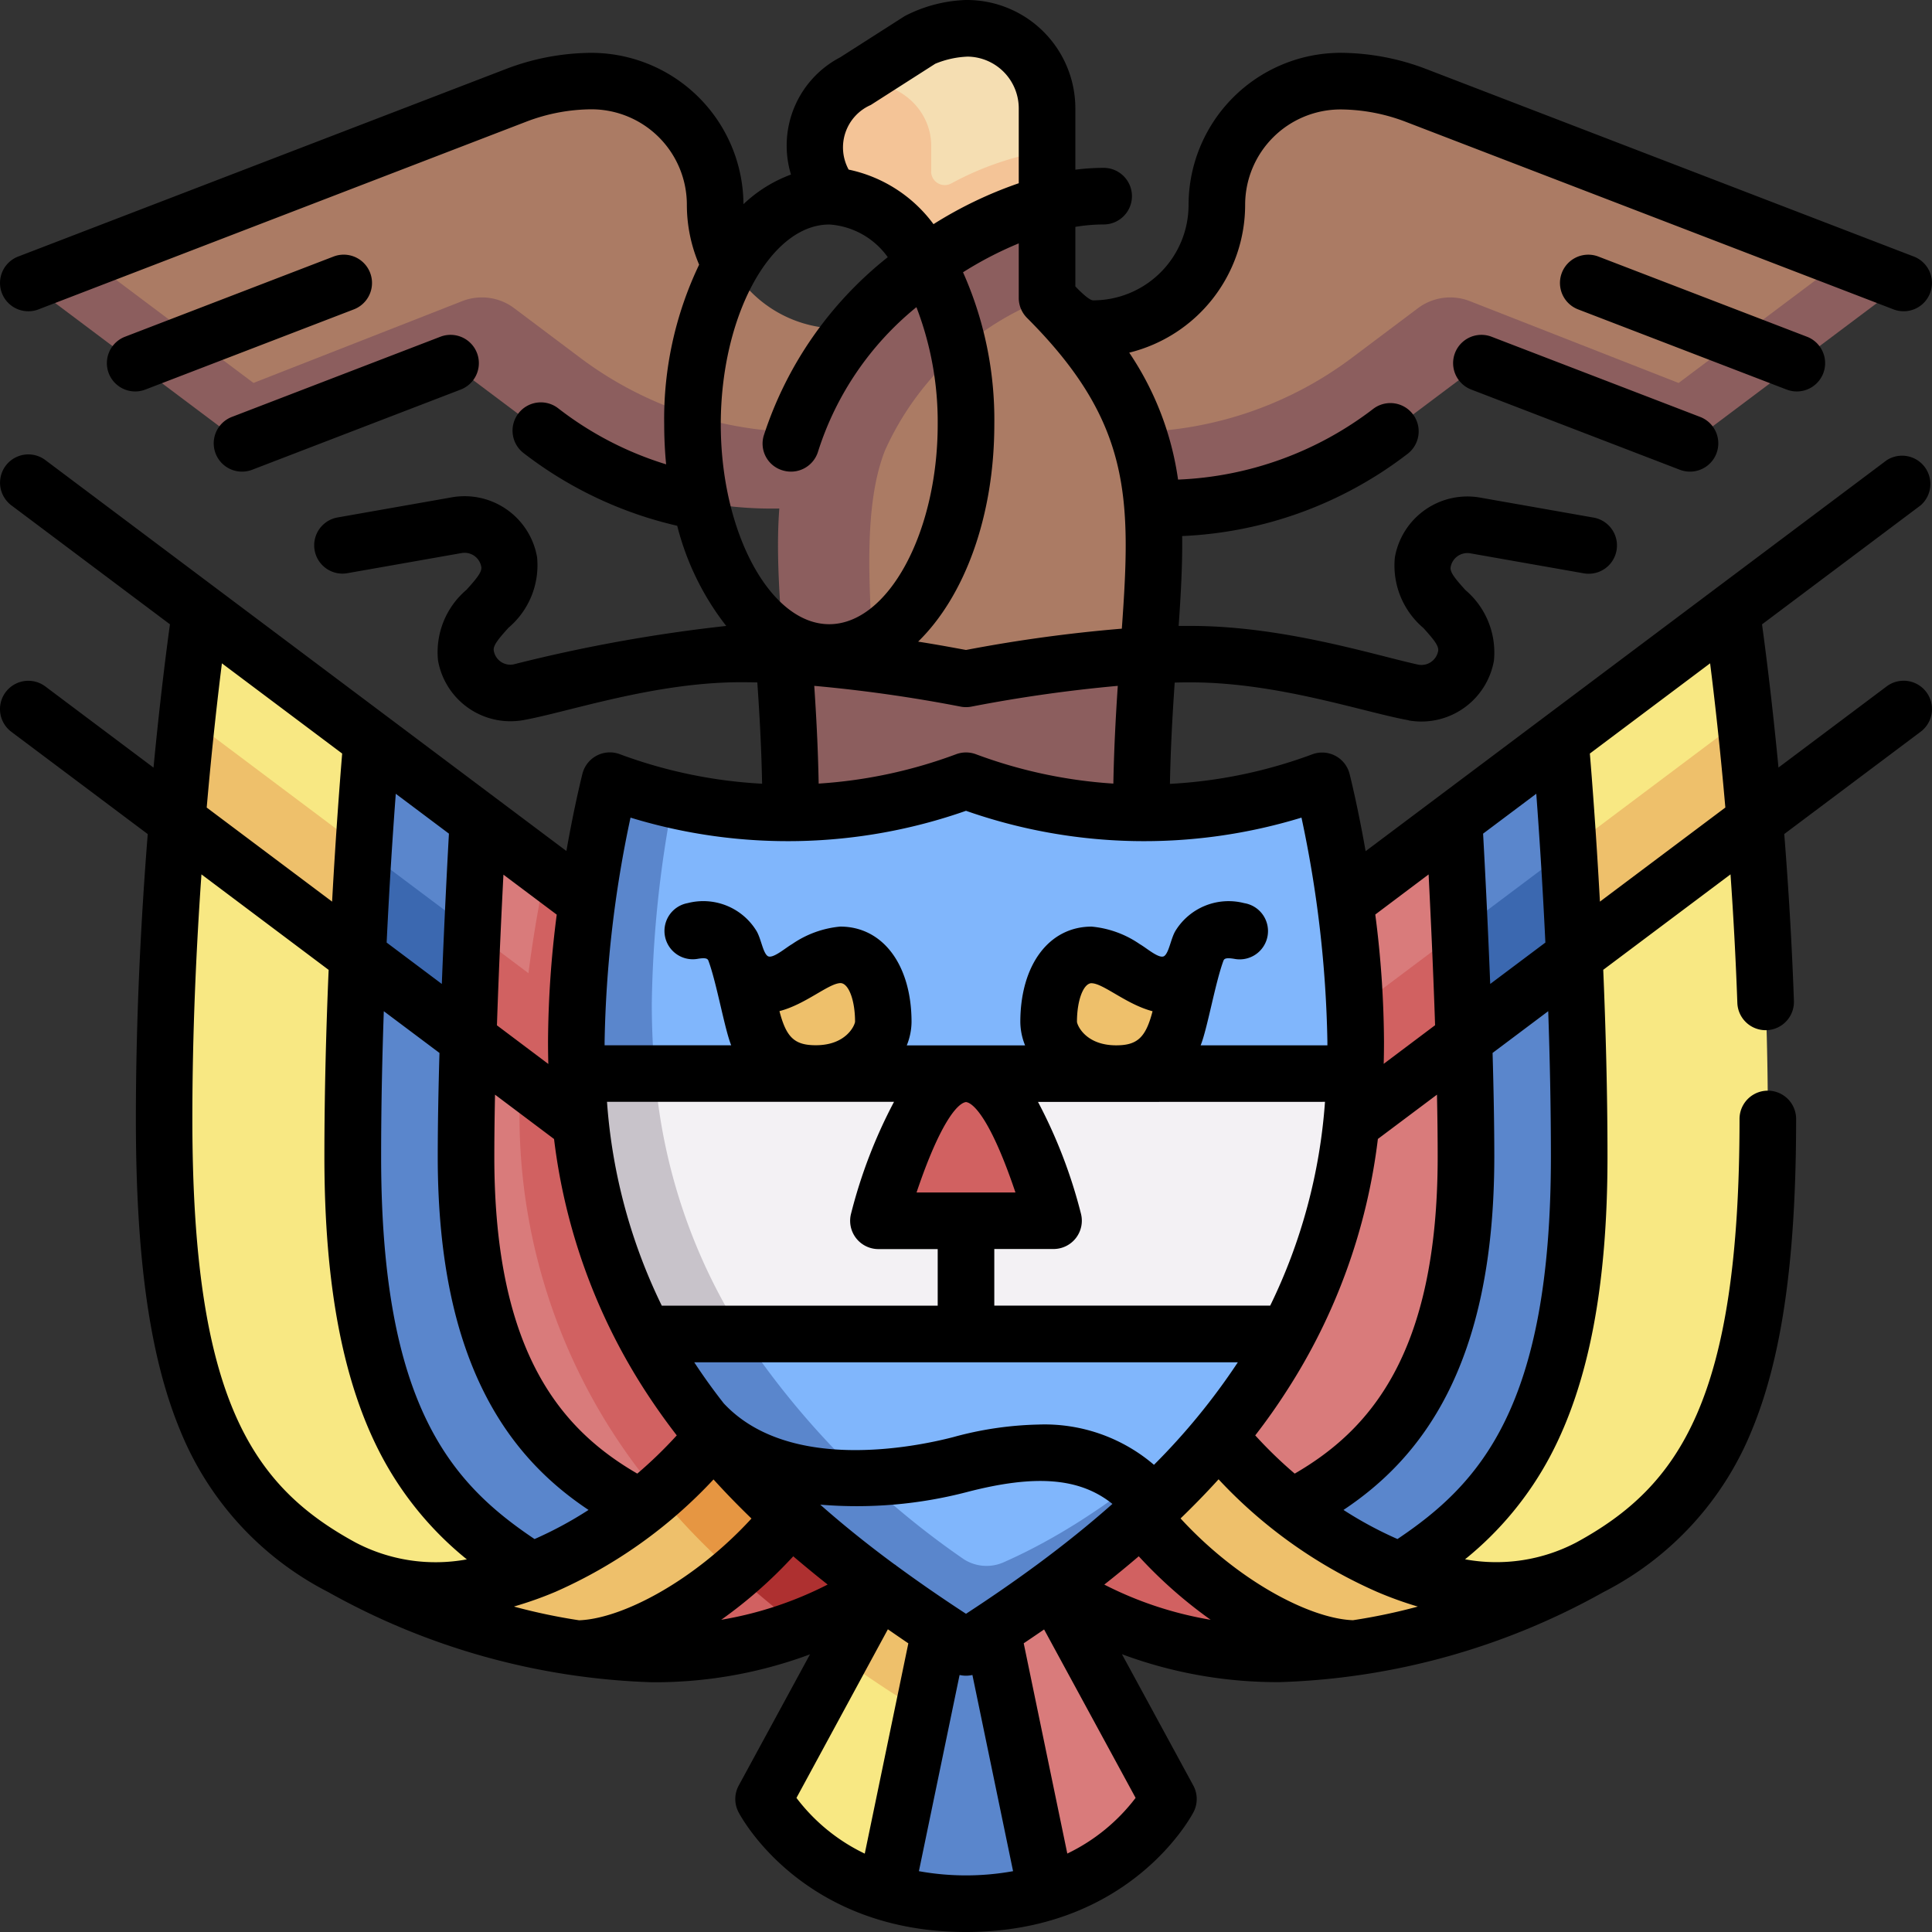 <svg xmlns="http://www.w3.org/2000/svg" xmlns:xlink="http://www.w3.org/1999/xlink" width="85" height="85" viewBox="0 0 85 85">
  <rect x="0" y="0" width="85" height="85" fill="#333333" stroke="none"/>
  <defs>
    <clipPath id="clip-path">
      <rect id="Rectángulo_33849" data-name="Rectángulo 33849" width="85" height="85" transform="translate(338 3226)" fill="#535353" stroke="#707070" stroke-width="1"/>
    </clipPath>
  </defs>
  <g id="Enmascarar_grupo_52" data-name="Enmascarar grupo 52" transform="translate(-338 -3226)" clip-path="url(#clip-path)">
    <g id="escudo-de-armas" transform="translate(338 3226)">
      <g id="Grupo_80159" data-name="Grupo 80159">
        <path id="Trazado_113612" data-name="Trazado 113612" d="M25.372,72.521a18.617,18.617,0,0,0,13.276-2.674l-3.371-3.769c-.159.2-7.343,6.433-9.905,6.443Z" fill="#d16161"/>
        <path id="Trazado_113613" data-name="Trazado 113613" d="M31.924,68.845q1.5,1.4,3.276,2.768a17.285,17.285,0,0,0,3.449-1.766l-3.371-3.769C35.207,66.167,33.748,67.449,31.924,68.845Z" fill="#ae3030"/>
        <path id="Trazado_113614" data-name="Trazado 113614" d="M34.785,66.7q.254-.318.493-.621L28.671,58.69,15.047,68.956a31.71,31.71,0,0,0,10.325,3.565c2.563-.01,6.617-2.33,9.413-5.822Z" fill="#eec06b"/>
        <path id="Trazado_113615" data-name="Trazado 113615" d="M34.785,66.7q.254-.318.493-.621L28.671,58.69l-2.888,2.177.081.314a30.031,30.031,0,0,0,6.467,8.04A18.572,18.572,0,0,0,34.785,66.7Z" fill="#e69642"/>
        <path id="Trazado_113616" data-name="Trazado 113616" d="M16.353,32.572l-7.54-5.657s-.267,1.747-.582,4.628l1.737,4.214-2.176.353c-.31,3.736-.57,8.307-.57,13.124,0,11.911,2.316,16.719,7.825,19.723a9.8,9.8,0,0,0,8.329.152c-4.166-2.677-7.023-36.536-7.023-36.536Z" fill="#f8e883"/>
        <path id="Trazado_113617" data-name="Trazado 113617" d="M15.993,37.366,8.231,31.542c-.143,1.308-.3,2.849-.439,4.567l7.943,5.96Z" fill="#eec06b"/>
        <path id="Trazado_113618" data-name="Trazado 113618" d="M21.031,36.081l-4.678-3.51s-.172,1.875-.36,4.794l1.468,3.593-1.726,1.11c-.122,2.7-.213,5.748-.213,8.825,0,11.911,3.688,15.538,7.854,18.214a18.72,18.72,0,0,0,4.8-2.777c-4.291-2.234-7.149-30.249-7.149-30.249Z" fill="#5a86cc"/>
        <path id="Trazado_113619" data-name="Trazado 113619" d="M20.782,40.959l-4.788-3.593c-.088,1.367-.179,2.963-.258,4.7L20.6,45.717Z" fill="#3b68b0"/>
        <path id="Trazado_113620" data-name="Trazado 113620" d="M21.031,36.081s-.123,2.072-.25,4.878l1.567,3.059-1.752,1.7c-.056,1.791-.094,3.594-.094,5.177,0,9.456,3.386,13.2,7.677,15.437a19.921,19.921,0,0,0,3.212-3.157l-5.846-23.7Z" fill="#d97b7b"/>
        <path id="Trazado_113621" data-name="Trazado 113621" d="M26.786,40.4l-2.778-2.084c-.225,1.079-.523,2.67-.758,4.5l-2.468-1.852c-.066,1.451-.133,3.1-.184,4.758l2.281,1.711c-.008.294-.012.589-.012.883A25.746,25.746,0,0,0,28.937,65.7a19.491,19.491,0,0,0,2.456-2.532Z" fill="#d16161"/>
        <path id="Trazado_113622" data-name="Trazado 113622" d="M59.628,72.521a18.617,18.617,0,0,1-13.276-2.674l3.371-3.769c.159.2,7.343,6.433,9.905,6.443Z" fill="#d16161"/>
        <path id="Trazado_113623" data-name="Trazado 113623" d="M50.215,66.7q-.254-.318-.493-.621l6.607-7.388L69.953,68.956a31.71,31.71,0,0,1-10.325,3.565c-2.563-.01-6.617-2.33-9.413-5.822Z" fill="#eec06b"/>
        <path id="Trazado_113624" data-name="Trazado 113624" d="M68.647,32.572l7.54-5.657s.267,1.747.582,4.628l-1.737,4.214,2.176.353c.31,3.736.57,8.307.57,13.124,0,11.911-2.316,16.719-7.825,19.723a9.8,9.8,0,0,1-8.329.152c4.166-2.677,7.023-36.536,7.023-36.536Z" fill="#f8e883"/>
        <path id="Trazado_113625" data-name="Trazado 113625" d="M69.007,37.366l7.762-5.824c.143,1.308.3,2.849.439,4.567l-7.943,5.96Z" fill="#eec06b"/>
        <path id="Trazado_113626" data-name="Trazado 113626" d="M63.969,36.081l4.678-3.51s.172,1.875.36,4.794l-1.468,3.593,1.726,1.11c.122,2.7.213,5.748.213,8.825,0,11.911-3.688,15.538-7.854,18.214a18.72,18.72,0,0,1-4.8-2.777c4.291-2.234,7.149-30.249,7.149-30.249Z" fill="#5a86cc"/>
        <path id="Trazado_113627" data-name="Trazado 113627" d="M64.219,40.959l4.788-3.593c.088,1.367.179,2.963.258,4.7L64.4,45.717Z" fill="#3b68b0"/>
        <path id="Trazado_113628" data-name="Trazado 113628" d="M62.7,44.076l1.518-3.117c-.127-2.805-.25-4.878-.25-4.878L58.214,40.4,53.607,63.173a19.907,19.907,0,0,0,3.212,3.157C61.111,64.1,64.5,60.35,64.5,50.894c0-1.583-.038-3.386-.094-5.177Z" fill="#d97b7b"/>
        <path id="Trazado_113629" data-name="Trazado 113629" d="M59.615,44.412l-.162,5.017L64.4,45.717c-.052-1.659-.119-3.306-.184-4.758Z" fill="#d16161"/>
        <path id="Trazado_113630" data-name="Trazado 113630" d="M38.649,69.847l-5.054,9.3a9.368,9.368,0,0,0,5.372,4.091l4.29-13.394Z" fill="#f8e883"/>
        <path id="Trazado_113631" data-name="Trazado 113631" d="M36.975,72.928q1.119.8,2.335,1.589a1.443,1.443,0,0,0,1.476.062c.411-.222.806-.462,1.184-.711l1.288-4.022H38.649Z" fill="#eec06b"/>
        <path id="Trazado_113632" data-name="Trazado 113632" d="M51.405,79.149l-5.054-9.3H41.743l4.29,13.394A9.368,9.368,0,0,0,51.405,79.149Z" fill="#d97b7b"/>
        <path id="Trazado_113633" data-name="Trazado 113633" d="M41.743,69.847l1.093,3.412a17.07,17.07,0,0,0,3.515-3.412Z" fill="#d16161"/>
        <path id="Trazado_113634" data-name="Trazado 113634" d="M41.743,69.847,38.967,83.241a12.4,12.4,0,0,0,7.066,0L43.257,69.847Z" fill="#5a86cc"/>
        <path id="Trazado_113635" data-name="Trazado 113635" d="M40.76,74.591l.025-.011A17.9,17.9,0,0,0,43.8,72.488l-.547-2.641H41.743Z" fill="#3b68b0"/>
        <path id="Trazado_113636" data-name="Trazado 113636" d="M42.545,1.245a5.389,5.389,0,0,0-2.069.511L37.64,3.57s2.447,5,3.33,5.445,5.1-2.389,5.1-2.389V4.767a3.521,3.521,0,0,0-3.521-3.521Z" fill="#f5deb2"/>
        <path id="Trazado_113637" data-name="Trazado 113637" d="M40.97,7.537V6.414c0-1.374-1.1-2.845-3.33-2.845-1.485.949-2.461,2.354-1.157,5.063,1.661,0,3.166,1.123,4.255,2.94l.006.011,5.322-2.6V6.625a13.372,13.372,0,0,0-4.2,1.438.6.6,0,0,1-.9-.526Z" fill="#f4c497"/>
        <path id="Trazado_113638" data-name="Trazado 113638" d="M50.236,20.493c8.19,0,14.939-6.176,14.939-6.176l9.175,3.528,6.734-6.422L62.313,4.2a9.3,9.3,0,0,0-3.331-.635,5.445,5.445,0,0,0-5.445,5.443,5.446,5.446,0,0,1-5.445,5.446H36.908a5.446,5.446,0,0,1-5.445-5.446,5.445,5.445,0,0,0-5.445-5.443,9.3,9.3,0,0,0-3.331.635L3.916,11.422l6.734,6.422,9.175-3.528s6.748,6.176,14.939,6.176H50.236Z" fill="#ab7b64"/>
        <path id="Trazado_113639" data-name="Trazado 113639" d="M49.088,19a16.31,16.31,0,0,0,10.366-3.24l2.928-2.2a2.368,2.368,0,0,1,2.285-.311l9.185,3.6,7.232-5.426,2.67,1.027-9.4,7.056-9.175-3.528-3.984,2.989a16.785,16.785,0,0,1-10.421,3.406H34.229a16.785,16.785,0,0,1-10.421-3.406l-3.984-2.989L10.65,19.505l-9.4-7.056,2.67-1.027,7.232,5.426,9.185-3.6a2.368,2.368,0,0,1,2.285.311l2.928,2.2A16.309,16.309,0,0,0,35.912,19Z" fill="#8c5e5e"/>
        <path id="Trazado_113640" data-name="Trazado 113640" d="M37.274,19.822c-.919,2.342-.5,8.666-.255,12.312l13.5-3.3c.473-6.5.843-10.427-4.453-15.723C41.853,13.109,38.509,16.675,37.274,19.822Z" fill="#ab7b64"/>
        <path id="Trazado_113641" data-name="Trazado 113641" d="M38.448,29.209c-.248-3.646-.432-7.045.486-9.387a12.781,12.781,0,0,1,7.132-6.714V8.983a16.714,16.714,0,0,0-5.322,2.6,15.078,15.078,0,0,0-1.81,1.525c-6.943,6.943-4.149,11.535-4.149,22.647h15.43c0-2.635.157-4.9.3-6.924A62.718,62.718,0,0,0,42.5,29.866s-1.722-.353-4.053-.657Z" fill="#8c5e5e"/>
        <path id="Trazado_113642" data-name="Trazado 113642" d="M59.645,45.82A53.865,53.865,0,0,0,58.17,34.349a22.493,22.493,0,0,1-15.67,0,22.484,22.484,0,0,1-12.885.835c-.422,2.221-3.853,10.5-1.038,18.526s9.5,13.324,13.8,16.434C50.16,67.89,56.555,58.8,56.644,58.692v0l2.97-11.455q.028-.7.029-1.414Z" fill="#80b6fc"/>
        <path id="Trazado_113643" data-name="Trazado 113643" d="M32.65,58.69a25.046,25.046,0,0,1-3.834-11.455c-.092-1-.14-2.019-.14-3.075a50.264,50.264,0,0,1,.939-8.976,22.2,22.2,0,0,1-2.785-.835A53.865,53.865,0,0,0,25.356,45.82q0,.717.029,1.414l2.97,11.455c2.709,5.062,7.325,9.445,14.146,13.789,6.82-4.343,11.436-8.725,14.144-13.786-.086.1-5.45,6.939-12.5,10.047a1.853,1.853,0,0,1-1.74-.138A36.645,36.645,0,0,1,32.65,58.69Z" fill="#5a86cc"/>
        <path id="Trazado_113644" data-name="Trazado 113644" d="M32.65,58.69h24a25.934,25.934,0,0,0,2.97-11.455h-30.8c.2,2.132-1.055,4.134-.42,6.034s3.155,3.7,4.254,5.421Z" fill="#f3f1f4"/>
        <path id="Trazado_113645" data-name="Trazado 113645" d="M28.815,47.235H25.384a25.934,25.934,0,0,0,2.97,11.455h4.3A25.048,25.048,0,0,1,28.815,47.235Z" fill="#c8c3ca"/>
        <path id="Trazado_113646" data-name="Trazado 113646" d="M46.139,44.964c0-1.614.63-2.955,1.893-2.955s3.334,2.557,4.378.491h0c-.518,1.871-.365,4.735-3.3,4.735A2.74,2.74,0,0,1,46.139,44.964Z" fill="#eec06b"/>
        <path id="Trazado_113647" data-name="Trazado 113647" d="M38.861,44.964c0-1.614-.63-2.955-1.893-2.955s-3.334,2.557-4.378.491h0c.518,1.871.365,4.735,3.3,4.735A2.74,2.74,0,0,0,38.861,44.964Z" fill="#eec06b"/>
        <path id="Trazado_113648" data-name="Trazado 113648" d="M46.351,53.709s-1.64-6.475-3.851-6.475-3.851,6.475-3.851,6.475Z" fill="#d16161"/>
      </g>
      <g id="Grupo_80160" data-name="Grupo 80160">
        <path id="Trazado_113649" data-name="Trazado 113649" d="M40.428,82.324a11.641,11.641,0,0,0,4.143,0l-1.789-8.632a1.244,1.244,0,0,1-.564,0ZM35.041,79.1a8.2,8.2,0,0,0,3.005,2.452L39.963,72.3q-.456-.309-.9-.618Zm10-6.794,1.916,9.243a8.258,8.258,0,0,0,3.005-2.45l-4.026-7.41Q45.493,71.993,45.037,72.3Zm6.9-5.5c2.536,2.761,5.7,4.408,7.584,4.477a25.731,25.731,0,0,0,2.854-.6,16.187,16.187,0,0,1-1.814-.656,21.166,21.166,0,0,1-6.953-4.944q-.787.868-1.67,1.72Zm-29.316,3.88a25.809,25.809,0,0,0,2.854.6c1.882-.069,5.048-1.715,7.583-4.477q-.884-.853-1.67-1.72a21.169,21.169,0,0,1-6.953,4.944A16.238,16.238,0,0,1,22.623,70.677ZM34.9,68.471a20.189,20.189,0,0,1-3.17,2.793,16.137,16.137,0,0,0,4.683-1.55Q35.631,69.094,34.9,68.471Zm13.681,1.243a16.123,16.123,0,0,0,4.683,1.55A20.187,20.187,0,0,1,50.1,68.47q-.727.623-1.513,1.243Zm-9.167-.847Q40.867,69.935,42.5,71q1.633-1.064,3.083-2.131l.059-.043q1.788-1.321,3.3-2.66c-1.447-1.16-3.4-1.3-6.392-.524a19.237,19.237,0,0,1-6.463.556q1.5,1.325,3.268,2.628C39.378,68.837,39.4,68.851,39.417,68.867ZM8.863,38.469c-.227,3.235-.4,6.928-.4,10.764,0,12.309,2.631,16.152,7.176,18.629a7.578,7.578,0,0,0,4.9.744,14.676,14.676,0,0,1-3.758-4.561c-1.688-3.195-2.509-7.5-2.509-13.152,0-2.839.078-5.666.187-8.222Zm8.023,6.02c-.071,2.047-.118,4.223-.118,6.405,0,11,3.132,14.389,6.75,16.818a16.935,16.935,0,0,0,2.375-1.281c-3.374-2.245-6.634-6.3-6.634-15.537,0-1.4.03-2.978.076-4.569ZM59.108,66.431a16.951,16.951,0,0,0,2.375,1.28c3.618-2.429,6.75-5.82,6.75-16.818,0-2.182-.047-4.358-.118-6.405l-2.448,1.837c.046,1.591.076,3.168.076,4.569C65.742,60.135,62.482,64.186,59.108,66.431ZM21.779,48.16c-.019.954-.031,1.877-.031,2.734,0,8.766,3.07,12.069,6.29,13.939a19.09,19.09,0,0,0,1.737-1.682q-.738-.956-1.376-1.939a26.159,26.159,0,0,1-4.023-11.1ZM55.225,63.151a19.134,19.134,0,0,0,1.737,1.682c3.22-1.87,6.29-5.173,6.29-13.939,0-.856-.011-1.78-.031-2.734l-2.6,1.949a26.162,26.162,0,0,1-4.023,11.1Q55.962,62.2,55.225,63.151Zm-9.5-.478a7.4,7.4,0,0,1,5.045,1.773,28.948,28.948,0,0,0,3.69-4.511H30.544q.6.917,1.3,1.809c2.859,3.062,8.437,1.913,10.087,1.485a15.272,15.272,0,0,1,3.793-.555ZM45.668,48.48A22.049,22.049,0,0,1,47.558,53.4a1.245,1.245,0,0,1-1.207,1.551H43.745v2.49H55.884a24.35,24.35,0,0,0,2.41-8.965ZM29.116,57.445H41.255v-2.49H38.649A1.245,1.245,0,0,1,37.442,53.4a22.041,22.041,0,0,1,1.891-4.924H26.706A24.344,24.344,0,0,0,29.116,57.445Zm15.56-4.98c-1.018-3.022-1.79-3.931-2.176-3.979-.386.048-1.158.957-2.176,3.979ZM60.507,40.235a44.916,44.916,0,0,1,.383,5.585q0,.5-.013.985l2.261-1.7c-.084-2.506-.2-4.938-.285-6.634ZM21.863,45.11l2.261,1.7q-.013-.489-.013-.985a44.92,44.92,0,0,1,.383-5.585l-2.345-1.759C22.062,40.172,21.947,42.6,21.863,45.11Zm12.43-.624c.3,1.158.663,1.5,1.6,1.5,1.337,0,1.712-.874,1.726-1.034,0-.938-.277-1.682-.633-1.7-.519,0-1.535.933-2.69,1.232ZM26.6,45.99H32.17c-.293-.726-.637-2.736-1-3.716-.034-.092-.1-.155-.494-.086a1.245,1.245,0,0,1-.421-2.454,2.744,2.744,0,0,1,3.012,1.2c.213.332.29.964.5,1.124s.783-.35,1.08-.519a4.443,4.443,0,0,1,2.119-.772c1.877,0,3.138,1.688,3.138,4.2a2.807,2.807,0,0,1-.21,1.026H45.1a2.807,2.807,0,0,1-.21-1.026c0-2.512,1.261-4.2,3.138-4.2a4.443,4.443,0,0,1,2.119.772c.3.169.869.679,1.08.519s.289-.792.5-1.124a2.745,2.745,0,0,1,3.012-1.2,1.245,1.245,0,1,1-.421,2.454c-.395-.068-.46-.006-.494.086-.362.981-.707,2.991-1,3.716H58.4c0-.057,0-.113,0-.169a51.1,51.1,0,0,0-1.14-9.849,23.662,23.662,0,0,1-14.76-.3,23.66,23.66,0,0,1-14.76.3A51.1,51.1,0,0,0,26.6,45.82c0,.057,0,.113,0,.169H32.17c-.293-.726-.637-2.736-1-3.716-.034-.092-.1-.155-.494-.086a1.245,1.245,0,0,1-.421-2.454,2.744,2.744,0,0,1,3.012,1.2c.213.332.29.964.5,1.124s.783-.35,1.08-.519a4.443,4.443,0,0,1,2.119-.772c1.877,0,3.138,1.688,3.138,4.2a2.807,2.807,0,0,1-.21,1.026m8.121-2.736c-.356.02-.633.763-.633,1.7.014.161.389,1.034,1.726,1.034.934,0,1.3-.346,1.6-1.5-1.155-.3-2.171-1.232-2.69-1.232ZM34.293,44.486c.3,1.158.663,1.5,1.6,1.5,1.337,0,1.712-.874,1.726-1.034,0-.938-.277-1.682-.633-1.7-.519,0-1.535.933-2.69,1.232ZM65.25,36.677c.065,1.168.2,3.73.313,6.613l2.427-1.821c-.128-2.677-.283-4.974-.4-6.547ZM17.011,41.469l2.427,1.821c.113-2.883.248-5.445.313-6.613l-2.338-1.754C17.294,36.5,17.139,38.793,17.011,41.469Zm52.936-8.316c.093,1.114.277,3.485.443,6.515l5.518-4.14c-.232-2.666-.484-4.863-.67-6.345ZM9.094,35.529l5.517,4.139c.166-3.03.351-5.4.443-6.515L9.763,29.184c-.186,1.481-.437,3.678-.669,6.346ZM35.637,72.783a19.568,19.568,0,0,1-6.955,1.228,31.115,31.115,0,0,1-14.231-3.961M61.979,31.69c-1.968-.353-5.763-1.668-9.577-1.668-.238,0-.478,0-.72.009-.094,1.362-.179,2.84-.21,4.456a21.162,21.162,0,0,0,6.262-1.3,1.245,1.245,0,0,1,1.642.861c.029.114.36,1.436.706,3.4l22.925-17.2A1.245,1.245,0,0,1,84.5,22.233l-6.978,5.236c.15,1.094.439,3.333.724,6.3l4.76-3.571A1.245,1.245,0,0,1,84.5,32.194l-6,4.5c.176,2.224.332,4.71.425,7.341a1.245,1.245,0,1,1-2.489.088c-.071-1.987-.177-3.889-.3-5.655l-5.6,4.2c.108,2.556.187,5.383.187,8.222,0,5.655-.821,9.957-2.509,13.152a14.676,14.676,0,0,1-3.758,4.561,7.578,7.578,0,0,0,4.9-.744c4.545-2.477,7.176-6.32,7.176-18.629a1.245,1.245,0,0,1,2.49,0c0,6.128-.617,10.474-1.941,13.677a13.817,13.817,0,0,1-6.534,7.138,31.115,31.115,0,0,1-14.231,3.961,19.572,19.572,0,0,1-6.955-1.228h0L52.5,78.555a1.245,1.245,0,0,1,.011,1.168C52.4,79.939,49.686,85,42.5,85s-9.9-5.061-10.01-5.276a1.245,1.245,0,0,1,.011-1.168l3.136-5.772a19.568,19.568,0,0,1-6.955,1.228A31.115,31.115,0,0,1,14.452,70.05a13.815,13.815,0,0,1-6.533-7.138c-1.324-3.2-1.941-7.55-1.941-13.677,0-4.545.233-8.9.522-12.538l-6-4.5A1.245,1.245,0,1,1,1.993,30.2l4.761,3.572c.284-2.974.573-5.212.723-6.305L.5,22.233a1.245,1.245,0,0,1,1.494-1.992l22.925,17.2c.345-1.962.677-3.284.706-3.4a1.245,1.245,0,0,1,1.642-.861,21.155,21.155,0,0,0,6.262,1.3c-.031-1.643-.118-3.13-.21-4.456-.242-.006-.482-.009-.72-.009-3.814,0-7.609,1.315-9.577,1.668a3.238,3.238,0,0,1-3.751-2.626,3.6,3.6,0,0,1,1.254-3.11c.431-.478.69-.784.65-1.009a.748.748,0,0,0-.866-.606l-5.008.883a1.245,1.245,0,1,1-.432-2.452l5.008-.883a3.238,3.238,0,0,1,3.751,2.626,3.6,3.6,0,0,1-1.254,3.11c-.431.478-.69.784-.65,1.009a.738.738,0,0,0,.866.606,68.557,68.557,0,0,1,9.361-1.692,11.88,11.88,0,0,1-2.156-4.407,17.447,17.447,0,0,1-6.741-3.184,1.245,1.245,0,1,1,1.512-1.978,14.835,14.835,0,0,0,4.741,2.459q-.084-.861-.085-1.765a15.714,15.714,0,0,1,1.537-7.02,6.707,6.707,0,0,1-.54-2.635,4.2,4.2,0,0,0-4.2-4.2,8.133,8.133,0,0,0-2.885.552L1.692,13.612A1.245,1.245,0,1,1,.8,11.287L22.241,3.043a10.647,10.647,0,0,1,3.778-.718,6.7,6.7,0,0,1,6.69,6.658A6.091,6.091,0,0,1,34.8,7.68a4.38,4.38,0,0,1,2.167-5.159L39.805.707A6.3,6.3,0,0,1,42.482,0l.063,0a4.772,4.772,0,0,1,4.766,4.766v2.7a9.9,9.9,0,0,1,1.245-.081,1.245,1.245,0,0,1,0,2.49,7.772,7.772,0,0,0-1.245.106V12.6c.2.211.608.614.781.614a4.2,4.2,0,0,0,4.2-4.2,6.7,6.7,0,0,1,6.69-6.69,10.65,10.65,0,0,1,3.778.718L84.2,11.287a1.245,1.245,0,0,1-.894,2.324L61.866,5.367a8.133,8.133,0,0,0-2.885-.552,4.2,4.2,0,0,0-4.2,4.2,6.7,6.7,0,0,1-5.1,6.5A13.308,13.308,0,0,1,51.83,21.1a15.1,15.1,0,0,0,8.6-3.122,1.245,1.245,0,0,1,1.512,1.978,17.486,17.486,0,0,1-9.932,3.628c.017,1.244-.056,2.548-.154,3.954q.271,0,.541,0c4.083,0,8.1,1.291,10.01,1.706a.748.748,0,0,0,.866-.606c.04-.225-.219-.531-.65-1.009a3.6,3.6,0,0,1-1.254-3.11,3.238,3.238,0,0,1,3.751-2.627l5.008.883a1.245,1.245,0,0,1-.432,2.452l-5.008-.883a.748.748,0,0,0-.866.607c-.04.225.219.531.65,1.009a3.6,3.6,0,0,1,1.254,3.11,3.243,3.243,0,0,1-3.751,2.626ZM6.395,17.139A1.245,1.245,0,0,1,5.5,14.815l9.175-3.528a1.245,1.245,0,1,1,.894,2.324Zm4.7,3.528a1.245,1.245,0,1,1-.894-2.324l9.175-3.528a1.245,1.245,0,0,1,.894,2.324Zm67.509-3.528L69.43,13.612a1.245,1.245,0,0,1,.894-2.324L79.5,14.815a1.245,1.245,0,0,1-.894,2.324Zm-4.7,3.528-9.175-3.528a1.245,1.245,0,0,1,.894-2.324L74.8,18.343a1.245,1.245,0,1,1-.894,2.324Zm-38.08,9.508c.086,1.288.165,2.72.194,4.3a21.159,21.159,0,0,0,6.047-1.292,1.245,1.245,0,0,1,.871,0,21.166,21.166,0,0,0,6.047,1.292c.029-1.558.107-2.982.195-4.3a64.122,64.122,0,0,0-6.427.911,1.248,1.248,0,0,1-.5,0A64.1,64.1,0,0,0,35.824,30.175Zm4.569-1.946c.987.155,1.736.3,2.107.367a65.053,65.053,0,0,1,6.856-.937c.409-5.727.436-9.065-4.17-13.671a1.245,1.245,0,0,1-.365-.88v-2.4a16.017,16.017,0,0,0-2.452,1.271,15.927,15.927,0,0,1,1.377,6.69C43.745,22.744,42.422,26.25,40.393,28.23Zm-.074-14.716a13.417,13.417,0,0,0-4.326,6.348,1.245,1.245,0,0,1-1.549.837,1.226,1.226,0,0,1-.837-1.549,16.516,16.516,0,0,1,5.451-7.834,3.442,3.442,0,0,0-2.552-1.437h-.023c-2.587,0-4.772,4.026-4.772,8.792s2.185,8.792,4.772,8.792,4.772-4.026,4.772-8.792A14.036,14.036,0,0,0,40.319,13.514ZM37.338,7.462a6.228,6.228,0,0,1,3.732,2.4,17.967,17.967,0,0,1,3.751-1.8V4.767a2.278,2.278,0,0,0-2.244-2.276,4.122,4.122,0,0,0-1.43.314L38.31,4.619a2.038,2.038,0,0,0-.973,2.843Z"/>
      </g>
    </g>
  </g>
</svg>
